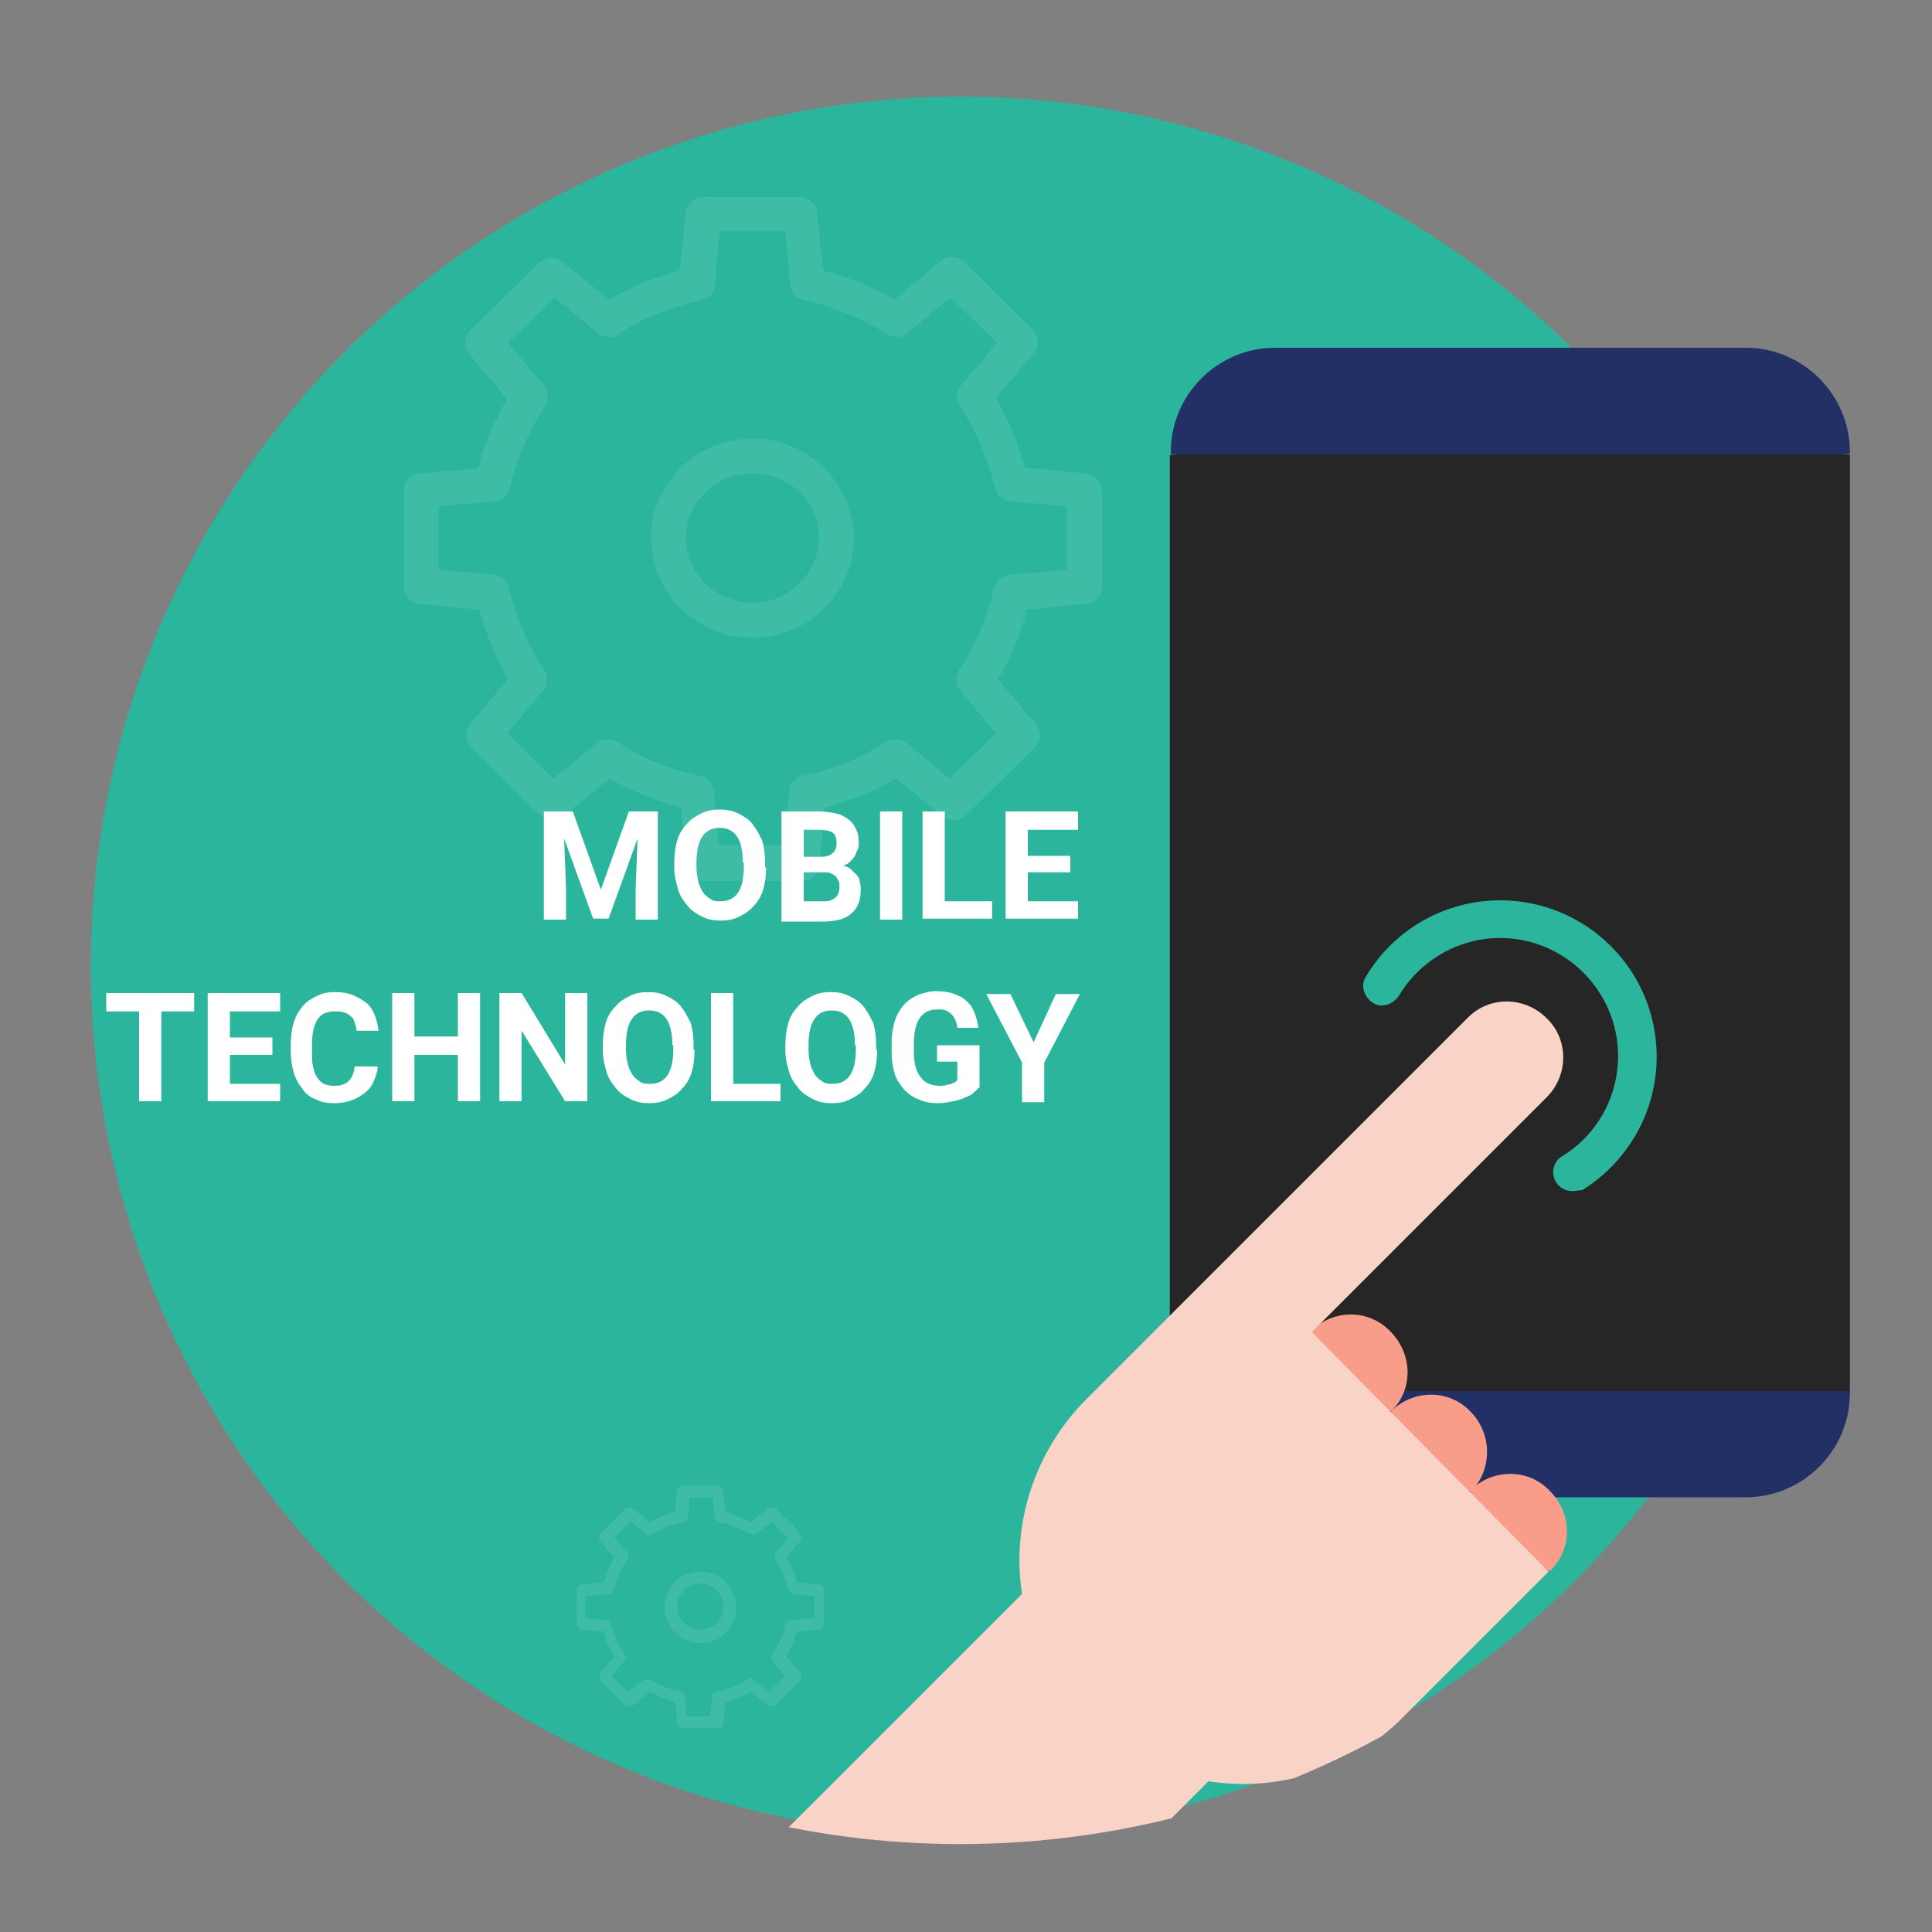 <?xml version="1.0" encoding="utf-8"?>
<!-- Generator: Adobe Illustrator 21.1.0, SVG Export Plug-In . SVG Version: 6.00 Build 0)  -->
<svg version="1.1" id="Layer_1" xmlns="http://www.w3.org/2000/svg" xmlns:xlink="http://www.w3.org/1999/xlink" x="0px" y="0px"
	 viewBox="0 0 200 200" style="enable-background:new 0 0 200 200;" xml:space="preserve">
<rect x="0" y="0" width="200" height="200" fill="#808080" stroke="none"/>
<style type="text/css">
	.st0{fill:#D4D4D4;}
	.st1{fill:#242F64;}
	.st2{fill:#2AB59C;}
	.st3{fill:none;stroke:#242F64;stroke-width:0.5;stroke-miterlimit:10;}
	.st4{opacity:0.1;}
	.st5{fill:#FFFFFF;}
	.st6{fill:#233065;}
	.st7{fill:#E0E1E0;}
	.st8{fill:#C1C0C0;}
	.st9{fill:#11846E;}
	.st10{fill:#E9E8E8;}
	.st11{opacity:0.1;fill:#FFFFFF;enable-background:new    ;}
	.st12{opacity:3.000000e-02;fill:#010101;enable-background:new    ;}
	.st13{enable-background:new    ;}
	.st14{fill:#353635;}
	.st15{fill:#EBEBEB;}
	.st16{fill:#CCDEF2;}
	.st17{fill:#E5904A;}
	.st18{fill:#9E9E9E;}
	.st19{fill:#149179;}
	.st20{fill:#262626;}
	.st21{fill:#F79D89;}
	.st22{clip-path:url(#SVGID_2_);fill:#F9D4C6;}
	.st23{fill:#245187;}
	.st24{fill:#1C3968;}
	.st25{fill:#1B967E;}
	.st26{fill:#BAE4FA;}
	.st27{fill:#9AC8E0;}
	.st28{fill:#16967E;}
	.st29{fill:#010101;}
	.st30{fill:#3C8FCD;}
</style>
<circle class="st2" cx="99.4" cy="100" r="90"/>
<g class="st4">
	<path class="st5" d="M157.9,144.3l-3.5-0.3c-0.4-1.4-1-2.8-1.7-4.1l2.2-2.6c0.3-0.4,0.3-1-0.1-1.4l-4.1-4c-0.4-0.4-1-0.4-1.4-0.1
		l-2.7,2.2c-1.3-0.8-2.7-1.3-4.2-1.7l-0.3-3.4c-0.1-0.5-0.5-0.9-1-0.9h-5.7c-0.5,0-1,0.4-1,0.9l-0.3,3.4c-1.5,0.4-2.9,1-4.2,1.7
		l-2.7-2.2c-0.4-0.3-1-0.3-1.4,0.1l-4.1,4c-0.4,0.4-0.4,1-0.1,1.4l2.2,2.6c-0.8,1.3-1.3,2.7-1.7,4.1l-3.5,0.3c-0.5,0-0.9,0.5-0.9,1
		v5.6c0,0.5,0.4,1,0.9,1l3.5,0.3c0.4,1.4,1,2.8,1.7,4.1l-2.2,2.6c-0.3,0.4-0.3,1,0.1,1.4l4.1,4c0.4,0.4,1,0.4,1.4,0.1l2.7-2.2
		c1.3,0.8,2.7,1.3,4.2,1.7l0.3,3.4c0.1,0.5,0.5,0.9,1,0.9h5.7c0.5,0,1-0.4,1-0.9l0.3-3.4c1.5-0.4,2.9-1,4.2-1.7l2.7,2.2
		c0.4,0.3,1,0.3,1.4-0.1l4.1-4c0.4-0.4,0.4-1,0.1-1.4l-2.2-2.6c0.8-1.3,1.3-2.7,1.7-4.1l3.5-0.3c0.5,0,0.9-0.5,0.9-1v-5.6
		C158.8,144.8,158.4,144.4,157.9,144.3L157.9,144.3z M156.8,150l-3.3,0.3c-0.4,0-0.8,0.4-0.9,0.8c-0.4,1.7-1.1,3.3-2,4.8
		c-0.3,0.4-0.2,0.9,0.1,1.2l2.1,2.5l-2.7,2.7l-2.6-2.1c-0.3-0.3-0.8-0.3-1.2-0.1c-1.5,1-3.2,1.6-4.9,2c-0.4,0.1-0.8,0.5-0.8,0.9
		l-0.3,3.2h-3.9L136,163c0-0.4-0.4-0.8-0.8-0.9c-1.7-0.4-3.4-1-4.9-2c-0.4-0.2-0.9-0.2-1.2,0.1l-2.6,2.1l-2.7-2.7l2.1-2.5
		c0.3-0.3,0.3-0.9,0.1-1.2c-1-1.5-1.7-3.1-2-4.8c-0.1-0.4-0.5-0.8-0.9-0.8l-3.3-0.3v-3.7l3.3-0.3c0.4,0,0.8-0.4,0.9-0.8
		c0.4-1.7,1.1-3.3,2-4.8c0.3-0.4,0.2-0.9-0.1-1.2l-2.1-2.5l2.7-2.7l2.6,2.1c0.3,0.3,0.8,0.3,1.2,0.1c1.5-1,3.2-1.6,4.9-2
		c0.4-0.1,0.8-0.5,0.8-0.9l0.3-3.2h3.9l0.3,3.2c0,0.4,0.4,0.8,0.8,0.9c1.7,0.4,3.4,1,4.9,2c0.4,0.2,0.9,0.2,1.2-0.1l2.6-2.1l2.7,2.7
		l-2.1,2.5c-0.3,0.3-0.3,0.9-0.1,1.2c1,1.5,1.7,3.1,2,4.8c0.1,0.4,0.5,0.8,0.9,0.8l3.3,0.3V150z"/>
	<path class="st5" d="M138.3,142.3c-3.3,0-6,2.6-6,5.9c0,3.2,2.7,5.9,6,5.9c3.3,0,6-2.6,6-5.9C144.2,144.9,141.6,142.3,138.3,142.3
		L138.3,142.3z M138.3,152c-2.2,0-3.9-1.7-3.9-3.8c0-2.1,1.8-3.8,3.9-3.8c2.2,0,3.9,1.7,3.9,3.8C142.2,150.3,140.4,152,138.3,152
		L138.3,152z"/>
</g>
<g class="st4">
	<path class="st5" d="M84.7,164l-2.2-0.2c-0.2-0.9-0.6-1.8-1.1-2.6l1.4-1.6c0.2-0.3,0.2-0.6,0-0.9l-2.5-2.5c-0.2-0.2-0.6-0.2-0.9,0
		l-1.7,1.4c-0.8-0.5-1.7-0.8-2.6-1.1l-0.2-2.1c0-0.3-0.3-0.6-0.6-0.6h-3.6c-0.3,0-0.6,0.3-0.6,0.6l-0.2,2.1
		c-0.9,0.2-1.8,0.6-2.6,1.1l-1.7-1.4c-0.3-0.2-0.6-0.2-0.9,0l-2.5,2.5c-0.2,0.2-0.3,0.6,0,0.9l1.4,1.6c-0.5,0.8-0.8,1.7-1.1,2.6
		l-2.2,0.2c-0.3,0-0.6,0.3-0.6,0.6v3.5c0,0.3,0.3,0.6,0.6,0.6l2.2,0.2c0.2,0.9,0.6,1.8,1.1,2.6l-1.4,1.6c-0.2,0.3-0.2,0.6,0,0.9
		l2.5,2.5c0.2,0.2,0.6,0.2,0.9,0l1.7-1.4c0.8,0.5,1.7,0.8,2.6,1.1l0.2,2.1c0,0.3,0.3,0.6,0.6,0.6h3.6c0.3,0,0.6-0.2,0.6-0.6l0.2-2.1
		c0.9-0.2,1.8-0.6,2.6-1.1l1.7,1.4c0.3,0.2,0.6,0.2,0.9,0l2.5-2.5c0.2-0.2,0.3-0.6,0-0.9l-1.4-1.6c0.5-0.8,0.8-1.7,1.1-2.6l2.2-0.2
		c0.3,0,0.6-0.3,0.6-0.6v-3.5C85.3,164.3,85.1,164,84.7,164L84.7,164z M84,167.5l-2.1,0.2c-0.3,0-0.5,0.2-0.6,0.5
		c-0.2,1.1-0.7,2.1-1.3,3c-0.2,0.2-0.1,0.6,0,0.8l1.3,1.5l-1.7,1.7l-1.6-1.3c-0.2-0.2-0.5-0.2-0.7,0c-0.9,0.6-2,1-3.1,1.2
		c-0.3,0.1-0.5,0.3-0.5,0.6l-0.2,2h-2.4l-0.2-2c0-0.3-0.2-0.5-0.5-0.6c-1.1-0.2-2.1-0.6-3.1-1.2c-0.2-0.1-0.5-0.1-0.7,0l-1.6,1.3
		l-1.7-1.7l1.3-1.5c0.2-0.2,0.2-0.5,0-0.8c-0.6-0.9-1-1.9-1.3-3c-0.1-0.3-0.3-0.5-0.6-0.5l-2.1-0.2v-2.3L63,165
		c0.3,0,0.5-0.2,0.6-0.5c0.2-1.1,0.7-2.1,1.3-3c0.2-0.2,0.1-0.6,0-0.8l-1.3-1.5l1.7-1.7l1.6,1.3c0.2,0.2,0.5,0.2,0.7,0
		c0.9-0.6,2-1,3.1-1.2c0.3-0.1,0.5-0.3,0.5-0.6l0.2-2h2.4l0.2,2c0,0.3,0.2,0.5,0.5,0.6c1.1,0.2,2.1,0.6,3.1,1.2
		c0.2,0.1,0.5,0.1,0.7,0l1.6-1.3l1.7,1.7l-1.3,1.5c-0.2,0.2-0.2,0.5,0,0.8c0.6,0.9,1,1.9,1.3,3c0.1,0.3,0.3,0.5,0.6,0.5l2.1,0.2
		V167.5z"/>
	<path class="st5" d="M72.5,162.7c-2.1,0-3.7,1.6-3.7,3.7c0,2,1.7,3.7,3.7,3.7c2.1,0,3.7-1.6,3.7-3.7
		C76.2,164.3,74.6,162.7,72.5,162.7L72.5,162.7z M72.5,168.7c-1.3,0-2.4-1.1-2.4-2.4c0-1.3,1.1-2.4,2.4-2.4c1.3,0,2.4,1.1,2.4,2.4
		C74.9,167.7,73.8,168.7,72.5,168.7L72.5,168.7z"/>
</g>
<g class="st4">
	<path class="st5" d="M112.3,49l-6.2-0.6c-0.7-2.5-1.7-4.9-3-7.2l3.9-4.6c0.6-0.7,0.6-1.8-0.1-2.5l-7.1-7c-0.7-0.6-1.7-0.7-2.4-0.1
		L92.6,31c-2.3-1.3-4.8-2.3-7.4-3l-0.6-6c-0.1-0.9-0.9-1.6-1.8-1.6H72.8c-0.9,0-1.7,0.7-1.8,1.6l-0.6,6c-2.6,0.7-5.1,1.7-7.4,3
		l-4.8-3.9c-0.7-0.6-1.7-0.5-2.4,0.1l-7.1,7c-0.7,0.7-0.7,1.7-0.1,2.5l3.9,4.6c-1.3,2.2-2.4,4.7-3,7.2L43.4,49
		c-0.9,0.1-1.6,0.9-1.6,1.8v9.9c0,0.9,0.7,1.7,1.6,1.8l6.2,0.6c0.7,2.5,1.7,4.9,3,7.2l-3.9,4.6c-0.6,0.7-0.6,1.8,0.1,2.5l7.1,7
		c0.7,0.6,1.7,0.7,2.4,0.1l4.8-3.9c2.3,1.3,4.8,2.3,7.4,3l0.6,6c0.1,0.9,0.9,1.6,1.8,1.6h10.1c0.9,0,1.7-0.7,1.8-1.6l0.6-6
		c2.6-0.7,5.1-1.7,7.4-3l4.8,3.9c0.7,0.6,1.7,0.5,2.4-0.1l7.1-7c0.7-0.7,0.7-1.7,0.1-2.5l-3.9-4.6c1.3-2.2,2.4-4.7,3-7.2l6.2-0.6
		c0.9-0.1,1.6-0.9,1.6-1.8v-9.9C114,49.8,113.2,49.1,112.3,49L112.3,49z M110.3,59l-5.8,0.5c-0.8,0.1-1.4,0.6-1.6,1.4
		c-0.7,3-1.9,5.9-3.6,8.4c-0.4,0.7-0.4,1.6,0.1,2.2l3.7,4.4l-4.8,4.7l-4.5-3.7c-0.6-0.5-1.5-0.5-2.1-0.1c-2.6,1.7-5.6,2.9-8.6,3.5
		c-0.8,0.2-1.4,0.8-1.4,1.6l-0.5,5.6h-6.8l-0.5-5.6c-0.1-0.8-0.7-1.4-1.4-1.6c-3.1-0.6-6-1.8-8.6-3.5c-0.7-0.4-1.5-0.4-2.1,0.1
		l-4.5,3.7l-4.8-4.7l3.7-4.4c0.5-0.6,0.6-1.5,0.1-2.2c-1.7-2.6-2.9-5.4-3.6-8.4c-0.2-0.8-0.8-1.3-1.6-1.4L45.4,59v-6.6l5.8-0.5
		c0.8-0.1,1.4-0.6,1.6-1.4c0.7-3,1.9-5.9,3.6-8.4c0.4-0.7,0.4-1.6-0.1-2.2l-3.7-4.4l4.8-4.7l4.5,3.7c0.6,0.5,1.5,0.5,2.1,0.1
		c2.6-1.7,5.6-2.9,8.6-3.5c0.8-0.2,1.4-0.8,1.4-1.6l0.5-5.6h6.8l0.5,5.6c0.1,0.8,0.7,1.4,1.4,1.6c3.1,0.6,6,1.8,8.6,3.5
		c0.7,0.4,1.5,0.4,2.1-0.1l4.5-3.7l4.8,4.7l-3.7,4.4c-0.5,0.6-0.6,1.5-0.1,2.2c1.7,2.6,2.9,5.4,3.6,8.4c0.2,0.8,0.8,1.3,1.6,1.4
		l5.8,0.5V59z"/>
	<path class="st5" d="M77.9,45.4c-5.8,0-10.5,4.6-10.5,10.3c0,5.7,4.7,10.3,10.5,10.3c5.8,0,10.5-4.6,10.5-10.3
		C88.3,50,83.6,45.4,77.9,45.4L77.9,45.4z M77.9,62.4c-3.8,0-6.9-3-6.9-6.7c0-3.7,3.1-6.7,6.9-6.7c3.8,0,6.9,3,6.9,6.7
		C84.7,59.4,81.6,62.4,77.9,62.4L77.9,62.4z"/>
</g>
<path class="st20" d="M191.5,144.1l-35.2,5.3l-35.2-5.3c0-6.7,0-90.3,0-97l35.2-5.3l35.2,5.3V144.1z"/>
<g>
	<path class="st6" d="M191.5,47h-70.3c0-0.1,0-0.1,0-0.2c0-6,4.9-10.8,10.8-10.8h48.7c6,0,10.8,4.9,10.8,10.8L191.5,47L191.5,47z"/>
	<path class="st6" d="M191.5,144.2c0,6-4.9,10.8-10.8,10.8H132c-6,0-10.8-4.9-10.8-10.8c0,0,0-0.1,0-0.2h70.3V144.2z"/>
</g>
<path class="st2" d="M162.8,123.3c-0.7,0-1.3-0.3-1.7-0.9c-0.6-0.9-0.3-2.2,0.6-2.7c3.6-2.2,5.8-6.1,5.8-10.4
	c0-6.7-5.5-12.2-12.2-12.2c-4.3,0-8.3,2.3-10.5,6c-0.6,0.9-1.8,1.3-2.7,0.7c-0.9-0.6-1.3-1.8-0.7-2.7c2.9-4.9,8.2-7.9,13.9-7.9
	c8.9,0,16.2,7.2,16.2,16.2c0,5.6-2.9,10.8-7.7,13.8C163.5,123.2,163.1,123.3,162.8,123.3z"/>
<g>
	<path class="st21" d="M160.5,162.6l-7.9-0.4l-0.4-7.9c2.3-2.3,6-2.3,8.2,0C162.8,156.7,162.8,160.3,160.5,162.6z"/>
	<path class="st21" d="M152.3,154.4l-7.9-0.4l-0.4-7.9c2.3-2.3,6-2.3,8.2,0C154.5,148.4,154.5,152.1,152.3,154.4z"/>
	<path class="st21" d="M144,146.1l-7.9-0.4l-0.4-7.9c2.3-2.3,6-2.3,8.2,0C146.3,140.2,146.3,143.9,144,146.1z"/>
</g>
<g>
	<defs>
		<circle id="SVGID_1_" cx="99.4" cy="100" r="90.9"/>
	</defs>
	<clipPath id="SVGID_2_">
		<use xlink:href="#SVGID_1_"  style="overflow:visible;"/>
	</clipPath>
	<path class="st22" d="M135.8,137.9l24.3-24.3c2.3-2.3,2.3-6,0-8.2c-2.3-2.3-6-2.3-8.2,0c0,0-34,34-39.4,39.4
		c-5.5,5.5-7.8,13.1-6.7,20.2l-28,28h38.7l8.6-8.6c7.2,1.1,14.7-1.1,20.2-6.7c6.2-6.2,15-15,15-15L135.8,137.9z"/>
</g>
<g>
	<path class="st5" d="M59.3,84l2.9,8.1l2.9-8.1h3v11.2h-2.3v-3.1l0.2-5.3l-3,8.3h-1.6l-3-8.3l0.2,5.3v3.1h-2.3V84H59.3z"/>
	<path class="st5" d="M79.3,89.8c0,0.9-0.1,1.6-0.3,2.3c-0.2,0.7-0.6,1.3-1,1.7c-0.4,0.5-0.9,0.8-1.5,1.1c-0.6,0.3-1.2,0.4-1.9,0.4
		s-1.3-0.1-1.9-0.4c-0.6-0.3-1.1-0.6-1.5-1.1c-0.4-0.5-0.8-1-1-1.7c-0.2-0.7-0.4-1.4-0.4-2.3v-0.5c0-0.8,0.1-1.6,0.3-2.3
		c0.2-0.7,0.6-1.3,1-1.7c0.4-0.5,0.9-0.8,1.5-1.1s1.2-0.4,1.9-0.4c0.7,0,1.3,0.1,1.9,0.4c0.6,0.3,1.1,0.6,1.5,1.1
		c0.4,0.5,0.7,1.1,1,1.7c0.2,0.7,0.3,1.4,0.3,2.3V89.8z M76.9,89.3c0-1.2-0.2-2.1-0.6-2.7c-0.4-0.6-1-0.9-1.8-0.9
		c-0.8,0-1.4,0.3-1.8,0.9c-0.4,0.6-0.6,1.5-0.6,2.7v0.5c0,0.6,0.1,1.1,0.2,1.5c0.1,0.4,0.3,0.8,0.5,1.1c0.2,0.3,0.5,0.5,0.8,0.7
		c0.3,0.2,0.6,0.2,1,0.2c0.8,0,1.4-0.3,1.8-0.9c0.4-0.6,0.6-1.5,0.6-2.7V89.3z"/>
	<path class="st5" d="M80.9,95.2V84h3.9c0.6,0,1.2,0.1,1.7,0.2c0.5,0.1,0.9,0.3,1.3,0.6c0.4,0.3,0.6,0.6,0.8,1
		c0.2,0.4,0.3,0.8,0.3,1.4c0,0.3,0,0.5-0.1,0.7c-0.1,0.2-0.2,0.5-0.3,0.7c-0.1,0.2-0.3,0.4-0.5,0.6c-0.2,0.2-0.4,0.3-0.7,0.4
		c0.3,0.1,0.6,0.2,0.8,0.4c0.2,0.2,0.4,0.4,0.6,0.6c0.2,0.2,0.3,0.5,0.3,0.7c0.1,0.3,0.1,0.5,0.1,0.8c0,1.1-0.3,1.9-1,2.5
		c-0.7,0.6-1.7,0.8-3,0.8H80.9z M83.2,88.7h1.7c0.6,0,1-0.1,1.3-0.4c0.3-0.2,0.4-0.6,0.4-1c0-0.5-0.1-0.9-0.4-1.1
		c-0.3-0.2-0.8-0.3-1.4-0.3h-1.6V88.7z M83.2,90.3v3h2c0.3,0,0.6,0,0.8-0.1c0.2-0.1,0.4-0.2,0.5-0.3c0.1-0.1,0.3-0.3,0.3-0.5
		c0.1-0.2,0.1-0.4,0.1-0.6c0-0.2,0-0.5-0.1-0.6c-0.1-0.2-0.2-0.4-0.3-0.5c-0.1-0.1-0.3-0.2-0.5-0.3c-0.2-0.1-0.5-0.1-0.8-0.1H83.2z"
		/>
	<path class="st5" d="M93.4,95.2h-2.3V84h2.3V95.2z"/>
	<path class="st5" d="M97.8,93.3h4.9v1.8h-7.2V84h2.3V93.3z"/>
	<path class="st5" d="M110.8,90.3h-4.4v3h5.2v1.8h-7.5V84h7.5v1.9h-5.2v2.7h4.4V90.3z"/>
	<path class="st5" d="M20.1,104.7h-3.4v9.3h-2.3v-9.3H11v-1.9h9.1V104.7z"/>
	<path class="st5" d="M28.2,109.2h-4.4v3h5.2v1.8h-7.5v-11.2h7.5v1.9h-5.2v2.7h4.4V109.2z"/>
	<path class="st5" d="M39.1,110.3c0,0.6-0.2,1.1-0.4,1.6c-0.2,0.5-0.5,0.9-0.9,1.2c-0.4,0.3-0.8,0.6-1.4,0.8
		c-0.5,0.2-1.2,0.3-1.8,0.3c-0.7,0-1.4-0.1-1.9-0.4c-0.6-0.2-1.1-0.6-1.4-1.1c-0.4-0.5-0.7-1-0.9-1.7c-0.2-0.7-0.3-1.4-0.3-2.2v-0.7
		c0-0.8,0.1-1.6,0.3-2.2c0.2-0.7,0.5-1.2,0.9-1.7c0.4-0.5,0.9-0.8,1.5-1.1c0.6-0.3,1.2-0.4,1.9-0.4c0.7,0,1.3,0.1,1.8,0.3
		c0.5,0.2,1,0.5,1.4,0.8s0.7,0.8,0.9,1.3c0.2,0.5,0.3,1,0.4,1.6h-2.3c0-0.3-0.1-0.6-0.2-0.9c-0.1-0.3-0.2-0.5-0.4-0.6
		c-0.2-0.2-0.4-0.3-0.7-0.4c-0.3-0.1-0.6-0.1-1-0.1c-0.8,0-1.4,0.3-1.7,0.8c-0.4,0.6-0.6,1.4-0.6,2.6v0.8c0,0.6,0,1.1,0.1,1.5
		c0.1,0.4,0.2,0.8,0.4,1.1c0.2,0.3,0.4,0.5,0.7,0.7c0.3,0.1,0.6,0.2,1,0.2c0.4,0,0.7,0,0.9-0.1c0.3-0.1,0.5-0.2,0.7-0.4
		c0.2-0.2,0.3-0.4,0.4-0.6c0.1-0.3,0.2-0.5,0.2-0.9H39.1z"/>
	<path class="st5" d="M49.7,114h-2.3v-4.8h-4.5v4.8h-2.3v-11.2h2.3v4.5h4.5v-4.5h2.3V114z"/>
	<path class="st5" d="M60.8,114h-2.3l-4.5-7.3v7.3h-2.3v-11.2H54l4.5,7.4v-7.4h2.3V114z"/>
	<path class="st5" d="M71.9,108.7c0,0.9-0.1,1.6-0.3,2.3c-0.2,0.7-0.6,1.3-1,1.7c-0.4,0.5-0.9,0.8-1.5,1.1s-1.2,0.4-1.9,0.4
		c-0.7,0-1.3-0.1-1.9-0.4c-0.6-0.3-1.1-0.6-1.5-1.1c-0.4-0.5-0.8-1-1-1.7c-0.2-0.7-0.4-1.4-0.4-2.3v-0.5c0-0.8,0.1-1.6,0.3-2.3
		c0.2-0.7,0.6-1.3,1-1.7c0.4-0.5,0.9-0.8,1.5-1.1c0.6-0.3,1.2-0.4,1.9-0.4s1.3,0.1,1.9,0.4c0.6,0.3,1.1,0.6,1.5,1.1
		c0.4,0.5,0.7,1.1,1,1.7c0.2,0.7,0.3,1.4,0.3,2.3V108.7z M69.6,108.2c0-1.2-0.2-2.1-0.6-2.7c-0.4-0.6-1-0.9-1.8-0.9
		s-1.4,0.3-1.8,0.9c-0.4,0.6-0.6,1.5-0.6,2.7v0.5c0,0.6,0.1,1.1,0.2,1.5c0.1,0.4,0.3,0.8,0.5,1.1c0.2,0.3,0.5,0.5,0.8,0.7
		c0.3,0.2,0.6,0.2,1,0.2c0.8,0,1.4-0.3,1.8-0.9c0.4-0.6,0.6-1.5,0.6-2.7V108.2z"/>
	<path class="st5" d="M75.9,112.2h4.9v1.8h-7.2v-11.2h2.3V112.2z"/>
	<path class="st5" d="M90.8,108.7c0,0.9-0.1,1.6-0.3,2.3c-0.2,0.7-0.6,1.3-1,1.7c-0.4,0.5-0.9,0.8-1.5,1.1c-0.6,0.3-1.2,0.4-1.9,0.4
		s-1.3-0.1-1.9-0.4c-0.6-0.3-1.1-0.6-1.5-1.1c-0.4-0.5-0.8-1-1-1.7c-0.2-0.7-0.4-1.4-0.4-2.3v-0.5c0-0.8,0.1-1.6,0.3-2.3
		c0.2-0.7,0.6-1.3,1-1.7c0.4-0.5,0.9-0.8,1.5-1.1s1.2-0.4,1.9-0.4c0.7,0,1.3,0.1,1.9,0.4c0.6,0.3,1.1,0.6,1.5,1.1
		c0.4,0.5,0.7,1.1,1,1.7c0.2,0.7,0.3,1.4,0.3,2.3V108.7z M88.5,108.2c0-1.2-0.2-2.1-0.6-2.7c-0.4-0.6-1-0.9-1.8-0.9
		c-0.8,0-1.4,0.3-1.8,0.9c-0.4,0.6-0.6,1.5-0.6,2.7v0.5c0,0.6,0.1,1.1,0.2,1.5c0.1,0.4,0.3,0.8,0.5,1.1c0.2,0.3,0.5,0.5,0.8,0.7
		c0.3,0.2,0.6,0.2,1,0.2c0.8,0,1.4-0.3,1.8-0.9c0.4-0.6,0.6-1.5,0.6-2.7V108.2z"/>
	<path class="st5" d="M101.3,112.6c-0.1,0.2-0.3,0.3-0.5,0.5c-0.2,0.2-0.5,0.4-0.9,0.5c-0.3,0.2-0.8,0.3-1.2,0.4
		c-0.5,0.1-1,0.2-1.6,0.2c-0.7,0-1.4-0.1-2-0.4c-0.6-0.2-1.1-0.6-1.5-1c-0.4-0.5-0.8-1-1-1.7c-0.2-0.7-0.3-1.4-0.3-2.3v-0.7
		c0-0.9,0.1-1.6,0.3-2.3c0.2-0.7,0.5-1.2,0.9-1.7c0.4-0.5,0.9-0.8,1.5-1.1c0.6-0.2,1.2-0.4,1.9-0.4c0.7,0,1.4,0.1,1.9,0.3
		c0.5,0.2,1,0.4,1.3,0.8c0.4,0.3,0.6,0.7,0.8,1.2c0.2,0.5,0.3,1,0.4,1.5h-2.2c0-0.3-0.1-0.5-0.2-0.8c-0.1-0.2-0.2-0.4-0.4-0.6
		s-0.4-0.3-0.6-0.4c-0.2-0.1-0.5-0.1-0.9-0.1c-0.8,0-1.4,0.3-1.8,0.9c-0.4,0.6-0.6,1.5-0.6,2.7v0.7c0,1.2,0.2,2.1,0.7,2.7
		c0.4,0.6,1.1,0.9,2,0.9c0.3,0,0.5,0,0.7-0.1c0.2,0,0.4-0.1,0.5-0.1c0.1-0.1,0.3-0.1,0.4-0.2c0.1-0.1,0.2-0.1,0.2-0.2v-1.9h-2.1
		v-1.7h4.4V112.6z"/>
	<path class="st5" d="M107,107.9l2.3-5h2.5l-3.7,7.1v4.1h-2.3V110l-3.7-7.1h2.5L107,107.9z"/>
</g>
</svg>
